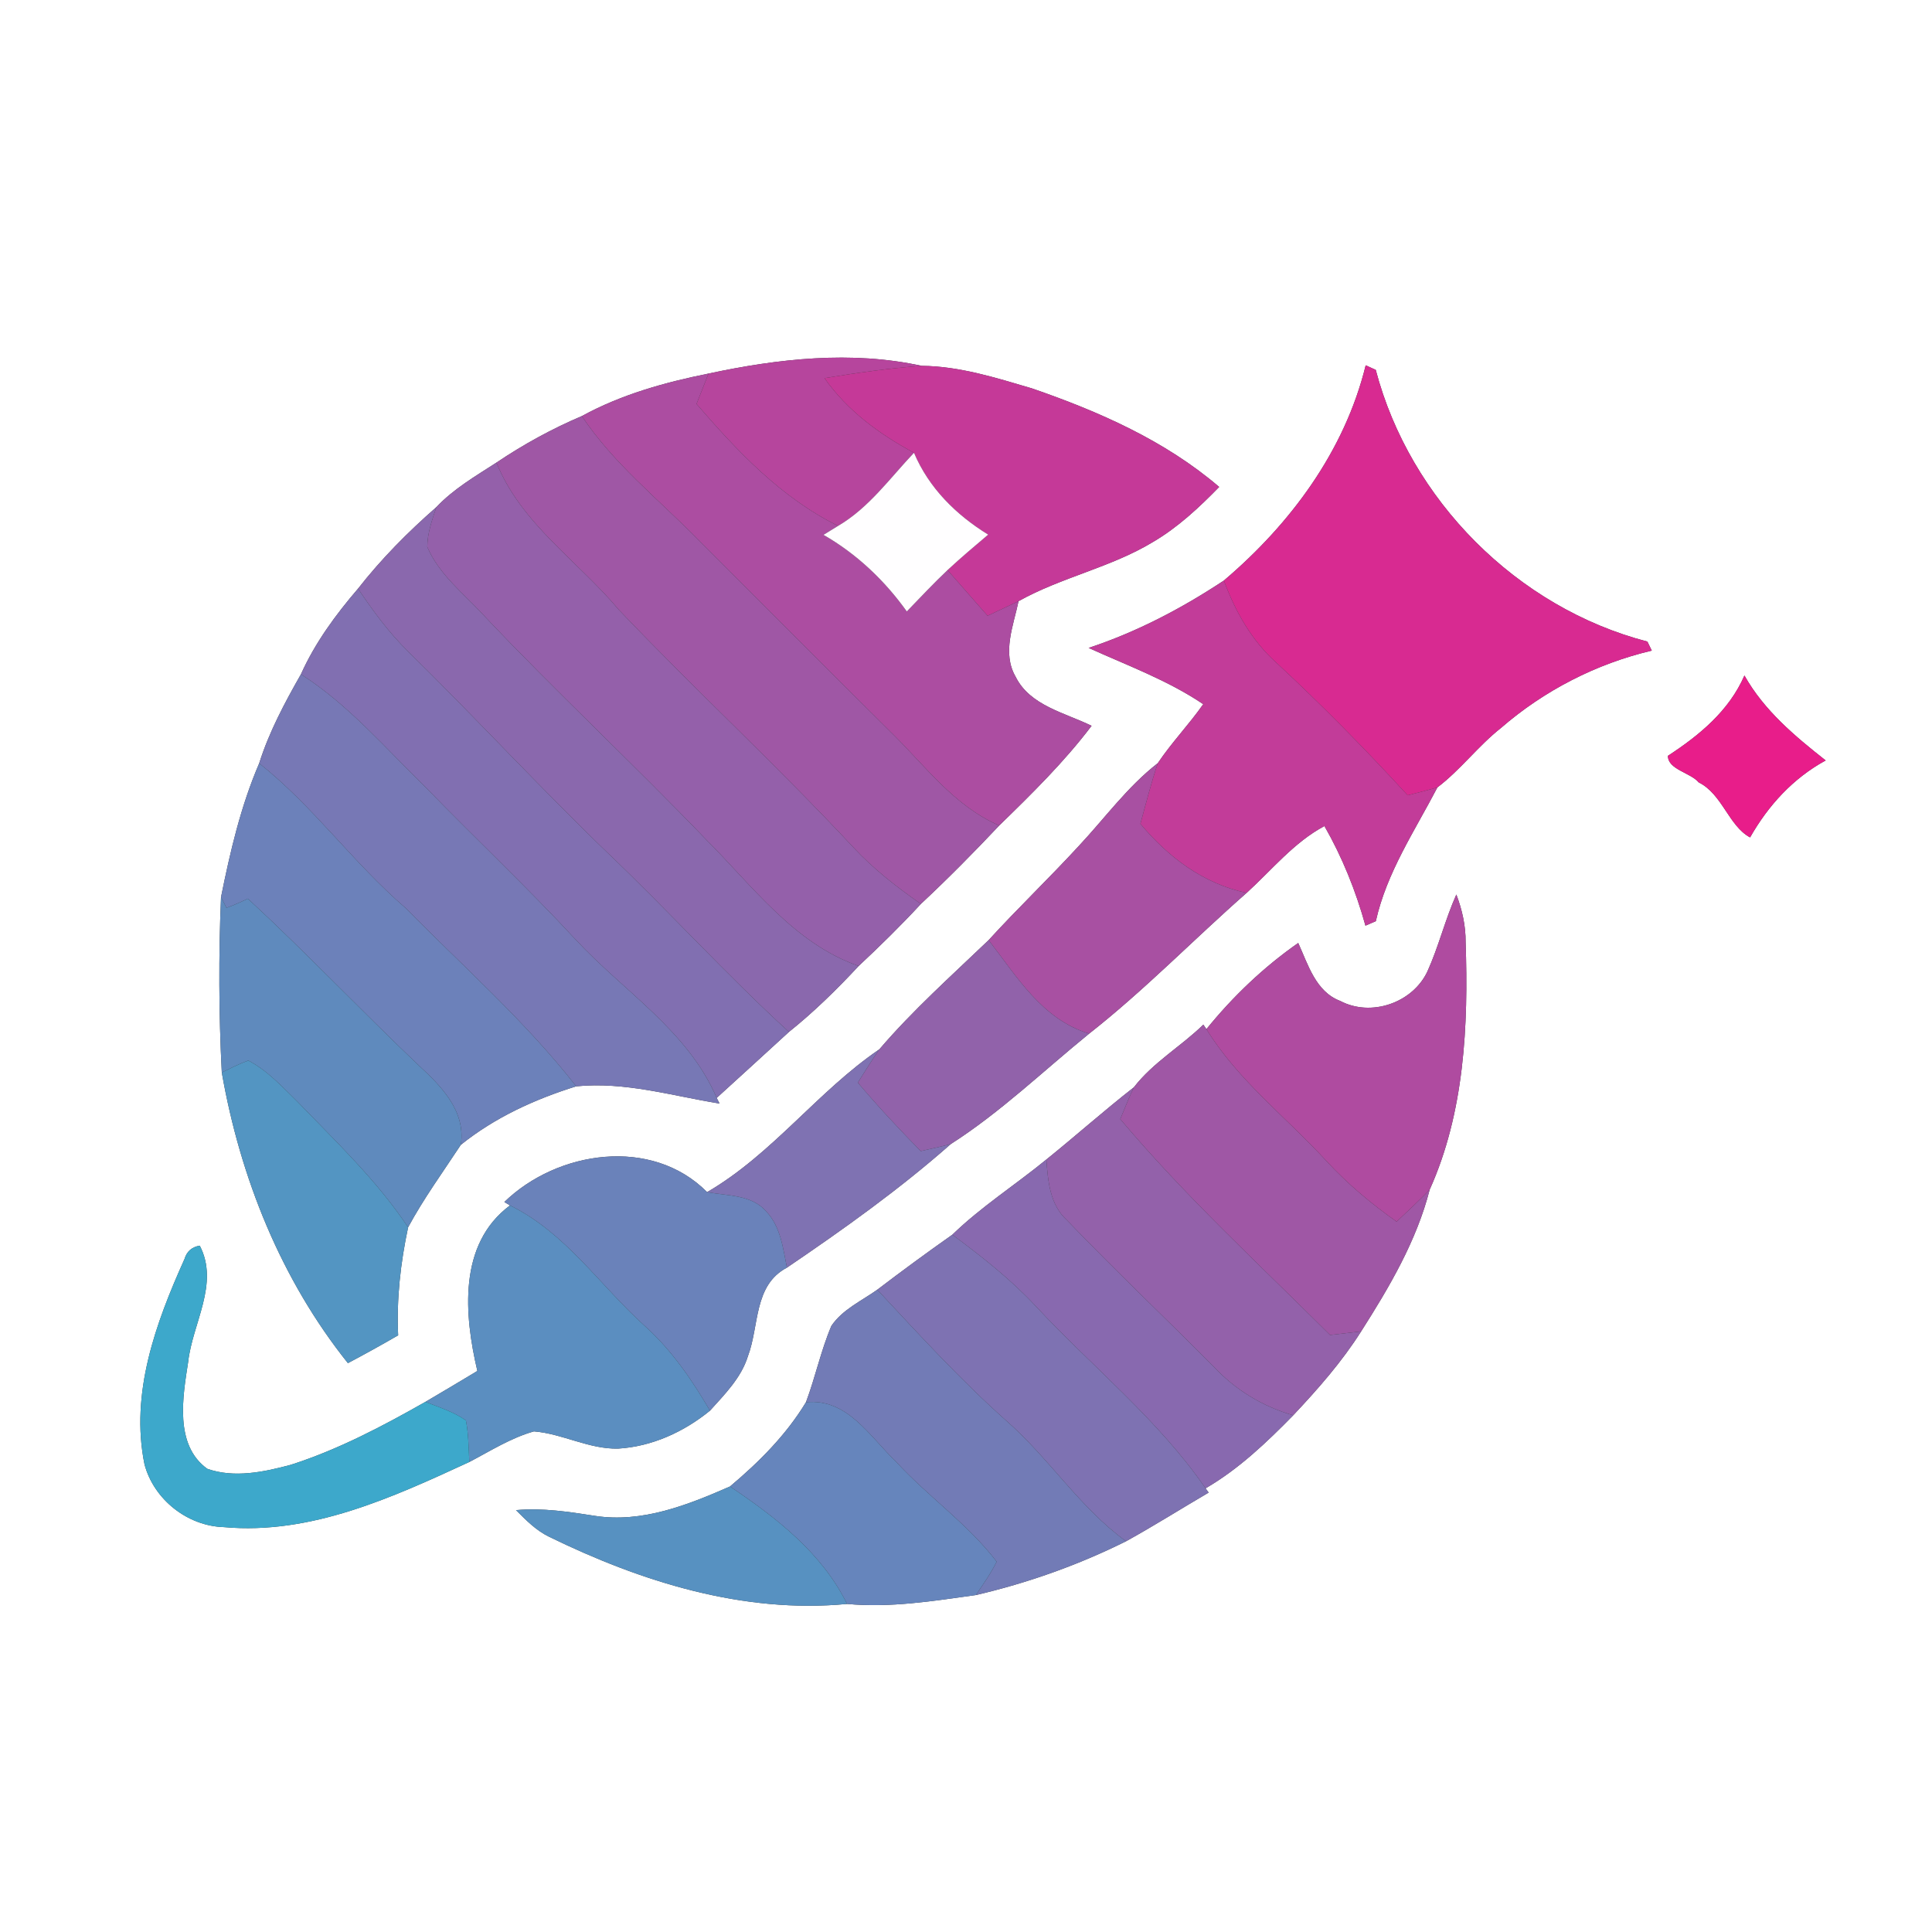 <?xml version="1.0" encoding="UTF-8" ?>
<!DOCTYPE svg PUBLIC "-//W3C//DTD SVG 1.1//EN" "http://www.w3.org/Graphics/SVG/1.1/DTD/svg11.dtd">
<svg width="250pt" height="250pt" viewBox="0 0 250 250" version="1.1" xmlns="http://www.w3.org/2000/svg">
<rect x="0" y="0" width="250" height="250" fill="#333333" stroke="none"/>
<g id="#ffffffff">
<path fill="#ffffff" opacity="1.00" d=" M 0.00 0.00 L 250.00 0.00 L 250.00 250.00 L 0.00 250.00 L 0.00 0.00 M 91.68 48.34 C 86.01 49.48 80.39 51.05 75.29 53.84 C 71.43 55.48 67.73 57.51 64.24 59.86 C 61.54 61.61 58.70 63.25 56.47 65.62 C 52.79 68.84 49.34 72.32 46.33 76.17 C 43.43 79.55 40.77 83.17 38.94 87.25 C 36.84 90.94 34.82 94.71 33.54 98.77 C 31.15 104.32 29.79 110.19 28.60 116.09 C 28.28 123.63 28.31 131.23 28.70 138.78 C 31.08 152.37 36.36 165.56 45.02 176.39 C 47.21 175.23 49.38 174.03 51.52 172.79 C 51.30 168.09 51.83 163.41 52.81 158.81 C 54.82 155.09 57.31 151.67 59.63 148.14 C 64.03 144.60 69.20 142.24 74.56 140.57 C 80.88 139.94 86.95 141.80 93.11 142.80 L 92.74 142.07 C 95.87 139.24 98.97 136.37 102.09 133.53 C 105.33 130.94 108.29 128.03 111.11 125.00 C 113.88 122.41 116.59 119.75 119.16 116.97 C 122.66 113.70 126.02 110.30 129.30 106.82 C 133.50 102.73 137.70 98.61 141.25 93.92 C 137.79 92.22 133.28 91.32 131.42 87.57 C 129.64 84.48 131.14 80.96 131.80 77.79 C 137.36 74.68 143.74 73.44 149.20 70.13 C 152.42 68.24 155.17 65.67 157.76 63.01 C 150.76 57.01 142.18 53.24 133.54 50.26 C 128.89 48.89 124.15 47.38 119.26 47.34 C 110.18 45.35 100.68 46.41 91.68 48.34 M 176.72 47.27 C 174.01 58.36 166.97 67.82 158.37 75.12 C 152.91 78.73 147.10 81.78 140.87 83.84 C 145.89 86.12 151.11 88.02 155.70 91.12 C 153.86 93.75 151.61 96.08 149.82 98.75 C 145.87 101.82 142.94 105.91 139.54 109.53 C 135.75 113.65 131.70 117.52 127.93 121.65 C 123.12 126.26 118.12 130.72 113.79 135.78 C 105.78 141.24 99.93 149.36 91.50 154.26 C 84.35 147.05 72.14 148.87 65.26 155.54 L 65.99 155.98 C 59.25 161.00 60.07 170.16 61.77 177.40 C 59.53 178.74 57.30 180.09 55.05 181.40 C 49.47 184.57 43.74 187.59 37.61 189.55 C 34.15 190.48 30.29 191.29 26.82 190.06 C 22.54 186.98 23.65 180.73 24.35 176.22 C 24.90 171.24 28.41 166.12 25.85 161.19 C 24.83 161.35 24.17 161.93 23.87 162.93 C 20.15 171.20 16.82 180.29 18.70 189.49 C 19.92 194.05 24.26 197.47 28.98 197.61 C 40.22 198.63 50.78 193.77 60.73 189.18 C 63.46 187.75 66.11 186.06 69.09 185.22 C 72.79 185.52 76.20 187.53 79.97 187.45 C 84.35 187.19 88.50 185.29 91.87 182.54 C 93.79 180.41 95.91 178.29 96.78 175.49 C 98.27 171.55 97.50 166.31 101.83 164.03 C 109.15 159.06 116.39 153.90 123.03 148.04 C 129.46 143.93 135.02 138.56 140.94 133.75 C 148.12 128.11 154.47 121.55 161.31 115.54 C 164.59 112.56 167.42 109.01 171.38 106.89 C 173.70 110.94 175.44 115.28 176.69 119.78 C 177.03 119.63 177.70 119.34 178.03 119.20 C 179.44 112.89 183.06 107.53 186.00 101.89 C 188.99 99.62 191.26 96.54 194.21 94.21 C 199.80 89.36 206.53 85.89 213.74 84.19 C 213.60 83.90 213.31 83.32 213.17 83.02 C 196.31 78.64 182.44 64.69 178.02 47.86 C 177.69 47.71 177.04 47.42 176.72 47.27 M 225.73 87.41 C 223.74 91.98 219.90 95.15 215.83 97.80 C 215.81 99.57 218.74 99.97 219.81 101.24 C 222.86 102.75 223.70 106.88 226.46 108.36 C 228.81 104.22 232.03 100.70 236.24 98.40 C 232.24 95.25 228.26 91.92 225.73 87.41 M 188.45 115.75 C 187.00 118.99 186.17 122.48 184.70 125.72 C 182.78 129.78 177.42 131.63 173.42 129.52 C 170.25 128.32 169.26 124.80 167.99 122.02 C 163.52 125.14 159.54 128.94 156.11 133.17 L 155.71 132.59 C 152.82 135.41 149.20 137.48 146.72 140.70 C 142.86 143.71 139.21 146.97 135.40 150.04 C 131.38 153.33 126.98 156.14 123.23 159.77 C 119.95 162.08 116.71 164.46 113.52 166.89 C 111.48 168.34 109.01 169.45 107.58 171.57 C 106.22 174.77 105.51 178.20 104.29 181.45 C 101.73 185.68 98.22 189.19 94.46 192.35 C 88.98 194.75 83.07 197.10 76.97 196.15 C 73.60 195.62 70.20 195.10 66.77 195.41 C 68.06 196.70 69.36 198.03 71.02 198.84 C 82.96 204.68 96.17 208.83 109.61 207.55 C 115.21 208.07 120.76 207.17 126.28 206.40 C 133.01 204.83 139.52 202.52 145.71 199.44 C 149.33 197.44 152.83 195.23 156.40 193.14 L 156.00 192.59 C 160.29 190.10 163.89 186.66 167.34 183.14 C 170.54 179.74 173.63 176.23 176.13 172.28 C 179.78 166.55 183.30 160.58 185.00 153.94 C 189.49 143.97 190.02 132.71 189.65 121.93 C 189.67 119.80 189.20 117.72 188.45 115.75 Z" />
</g>
<g id="#b6459dff">
<path fill="#b6459d" opacity="1.00" d=" M 91.68 48.34 C 100.68 46.41 110.18 45.35 119.26 47.34 C 115.04 47.64 110.86 48.25 106.69 48.93 C 109.65 53.15 113.79 56.17 118.27 58.59 C 115.14 61.89 112.44 65.71 108.45 68.05 C 101.08 64.41 95.41 58.39 90.13 52.27 C 90.64 50.96 91.16 49.65 91.68 48.34 Z" />
</g>
<g id="#d82a91ff">
<path fill="#d82a91" opacity="1.00" d=" M 176.72 47.27 C 177.04 47.42 177.69 47.71 178.02 47.86 C 182.44 64.69 196.31 78.64 213.17 83.02 C 213.31 83.32 213.60 83.90 213.74 84.19 C 206.53 85.89 199.80 89.36 194.21 94.21 C 191.26 96.54 188.99 99.62 186.00 101.89 C 184.72 102.26 183.44 102.58 182.15 102.91 C 176.72 96.99 171.09 91.26 165.20 85.79 C 161.98 82.92 159.85 79.13 158.37 75.12 C 166.97 67.82 174.01 58.36 176.72 47.27 Z" />
</g>
<g id="#c53998ff">
<path fill="#c53998" opacity="1.00" d=" M 106.69 48.93 C 110.86 48.25 115.04 47.64 119.26 47.34 C 124.15 47.38 128.89 48.89 133.54 50.26 C 142.18 53.24 150.76 57.01 157.76 63.01 C 155.17 65.67 152.42 68.24 149.20 70.13 C 143.74 73.44 137.36 74.68 131.80 77.79 C 130.47 78.43 129.13 79.05 127.79 79.68 C 126.06 77.71 124.34 75.74 122.61 73.77 C 124.32 72.18 126.10 70.68 127.87 69.18 C 123.71 66.62 120.19 63.14 118.27 58.59 C 113.79 56.17 109.65 53.15 106.69 48.93 Z" />
</g>
<g id="#ac4da1ff">
<path fill="#ac4da1" opacity="1.00" d=" M 75.29 53.84 C 80.39 51.05 86.01 49.48 91.68 48.34 C 91.16 49.65 90.64 50.96 90.13 52.27 C 95.41 58.39 101.08 64.41 108.45 68.05 C 107.82 68.44 107.19 68.83 106.56 69.21 C 110.85 71.67 114.47 75.10 117.34 79.12 C 119.08 77.32 120.79 75.49 122.61 73.77 C 124.34 75.74 126.06 77.71 127.79 79.68 C 129.13 79.05 130.47 78.43 131.80 77.79 C 131.14 80.96 129.64 84.48 131.42 87.57 C 133.28 91.32 137.79 92.22 141.25 93.92 C 137.70 98.61 133.50 102.73 129.30 106.82 C 123.46 104.30 119.68 99.04 115.27 94.73 C 106.90 86.43 98.59 78.08 90.26 69.74 C 85.15 64.56 79.36 59.95 75.29 53.84 Z" />
</g>
<g id="#9f57a5ff">
<path fill="#9f57a5" opacity="1.00" d=" M 64.24 59.86 C 67.73 57.51 71.43 55.48 75.29 53.84 C 79.36 59.95 85.15 64.56 90.26 69.74 C 98.59 78.08 106.90 86.43 115.27 94.73 C 119.68 99.04 123.46 104.30 129.30 106.82 C 126.02 110.30 122.66 113.70 119.16 116.97 C 116.03 114.78 112.99 112.42 110.39 109.61 C 100.58 99.09 90.00 89.32 80.08 78.91 C 74.77 72.57 67.43 67.78 64.24 59.86 Z" />
<path fill="#9f57a5" opacity="1.00" d=" M 146.72 140.70 C 149.20 137.48 152.82 135.41 155.71 132.59 L 156.11 133.17 C 160.21 139.82 166.49 144.60 171.70 150.30 C 174.40 153.22 177.47 155.78 180.72 158.08 C 182.16 156.72 183.63 155.37 185.00 153.94 C 183.30 160.58 179.78 166.55 176.13 172.28 C 174.79 172.43 173.45 172.59 172.11 172.75 C 162.91 163.58 153.34 154.76 144.96 144.81 C 145.53 143.43 146.09 142.05 146.72 140.70 Z" />
</g>
<g id="#fffeffff">
<path fill="#fffeff" opacity="1.00" d=" M 108.45 68.05 C 112.44 65.71 115.14 61.89 118.27 58.59 C 120.19 63.14 123.71 66.62 127.87 69.18 C 126.10 70.68 124.32 72.18 122.61 73.77 C 120.79 75.49 119.08 77.32 117.34 79.12 C 114.47 75.10 110.85 71.67 106.56 69.21 C 107.19 68.83 107.82 68.44 108.45 68.05 Z" />
</g>
<g id="#9460aaff">
<path fill="#9460aa" opacity="1.00" d=" M 56.47 65.62 C 58.70 63.25 61.54 61.61 64.24 59.86 C 67.43 67.78 74.77 72.57 80.08 78.91 C 90.00 89.32 100.58 99.09 110.39 109.61 C 112.99 112.42 116.03 114.78 119.16 116.97 C 116.59 119.75 113.88 122.41 111.11 125.00 C 102.75 122.08 97.40 114.67 91.37 108.64 C 81.90 98.77 71.87 89.46 62.49 79.51 C 59.94 76.75 56.79 74.31 55.29 70.77 C 55.30 68.99 55.91 67.29 56.47 65.62 Z" />
</g>
<g id="#8a68adff">
<path fill="#8a68ad" opacity="1.00" d=" M 46.33 76.17 C 49.34 72.32 52.79 68.84 56.47 65.62 C 55.91 67.29 55.30 68.99 55.29 70.77 C 56.79 74.31 59.94 76.75 62.49 79.51 C 71.87 89.46 81.90 98.77 91.37 108.64 C 97.40 114.67 102.75 122.08 111.11 125.00 C 108.29 128.03 105.33 130.94 102.09 133.53 C 93.97 126.12 86.60 117.95 78.64 110.37 C 69.81 101.86 61.50 92.83 52.75 84.24 C 50.29 81.82 48.25 79.03 46.33 76.17 Z" />
</g>
<g id="#c23c99ff">
<path fill="#c23c99" opacity="1.00" d=" M 140.87 83.84 C 147.10 81.78 152.91 78.73 158.37 75.12 C 159.85 79.13 161.98 82.92 165.20 85.79 C 171.09 91.26 176.72 96.99 182.15 102.91 C 183.44 102.58 184.72 102.26 186.00 101.89 C 183.06 107.53 179.44 112.89 178.03 119.20 C 177.70 119.34 177.03 119.63 176.69 119.78 C 175.44 115.28 173.70 110.94 171.38 106.89 C 167.42 109.01 164.59 112.56 161.31 115.54 C 155.72 114.36 151.16 110.91 147.57 106.60 C 148.28 103.97 148.96 101.33 149.82 98.75 C 151.61 96.08 153.86 93.75 155.70 91.12 C 151.11 88.02 145.89 86.12 140.87 83.84 Z" />
</g>
<g id="#816fb1ff">
<path fill="#816fb1" opacity="1.00" d=" M 38.94 87.25 C 40.77 83.17 43.43 79.55 46.33 76.17 C 48.25 79.03 50.29 81.82 52.75 84.24 C 61.50 92.83 69.81 101.86 78.64 110.37 C 86.60 117.95 93.97 126.12 102.09 133.53 C 98.97 136.37 95.87 139.24 92.74 142.07 C 89.01 133.36 80.67 128.27 74.46 121.55 C 68.21 114.80 61.50 108.49 55.10 101.90 C 49.89 96.83 45.12 91.20 38.94 87.25 Z" />
</g>
<g id="#e81d8aff">
<path fill="#e81d8a" opacity="1.00" d=" M 225.73 87.41 C 228.26 91.92 232.24 95.25 236.24 98.40 C 232.03 100.70 228.81 104.22 226.46 108.36 C 223.70 106.88 222.86 102.75 219.81 101.24 C 218.74 99.97 215.81 99.57 215.83 97.80 C 219.90 95.15 223.74 91.98 225.73 87.41 Z" />
</g>
<g id="#7778b5ff">
<path fill="#7778b5" opacity="1.00" d=" M 38.94 87.25 C 45.12 91.20 49.89 96.83 55.10 101.90 C 61.50 108.49 68.21 114.80 74.46 121.55 C 80.67 128.27 89.01 133.36 92.74 142.07 L 93.11 142.80 C 86.95 141.80 80.88 139.94 74.56 140.57 C 68.01 132.17 59.95 125.09 52.50 117.51 C 45.74 111.70 40.53 104.31 33.54 98.77 C 34.82 94.71 36.84 90.94 38.94 87.25 Z" />
</g>
<g id="#6c81baff">
<path fill="#6c81ba" opacity="1.00" d=" M 33.54 98.77 C 40.53 104.31 45.74 111.70 52.50 117.51 C 59.95 125.09 68.01 132.17 74.56 140.57 C 69.20 142.24 64.03 144.60 59.63 148.14 C 60.30 143.77 57.09 140.54 54.16 137.84 C 46.71 130.75 39.63 123.28 32.08 116.29 C 31.17 116.71 30.26 117.14 29.31 117.47 C 29.13 117.12 28.78 116.43 28.60 116.09 C 29.79 110.19 31.15 104.32 33.54 98.77 Z" />
</g>
<g id="#a850a2ff">
<path fill="#a850a2" opacity="1.00" d=" M 139.54 109.53 C 142.94 105.91 145.87 101.82 149.82 98.75 C 148.96 101.33 148.28 103.97 147.57 106.60 C 151.16 110.91 155.72 114.36 161.31 115.54 C 154.47 121.55 148.12 128.11 140.94 133.75 C 134.87 131.93 131.57 126.35 127.93 121.65 C 131.70 117.52 135.75 113.65 139.54 109.53 Z" />
</g>
<g id="#5f8abdff">
<path fill="#5f8abd" opacity="1.00" d=" M 28.70 138.78 C 28.31 131.23 28.28 123.63 28.60 116.09 C 28.78 116.43 29.13 117.12 29.31 117.47 C 30.26 117.14 31.17 116.71 32.08 116.29 C 39.63 123.28 46.71 130.75 54.16 137.84 C 57.09 140.54 60.30 143.77 59.63 148.14 C 57.31 151.67 54.82 155.09 52.81 158.81 C 48.78 152.76 43.48 147.73 38.46 142.52 C 36.49 140.60 34.59 138.51 32.13 137.23 C 30.95 137.66 29.83 138.23 28.70 138.78 Z" />
</g>
<g id="#af4ba0ff">
<path fill="#af4ba0" opacity="1.00" d=" M 188.45 115.75 C 189.20 117.72 189.67 119.80 189.65 121.93 C 190.02 132.71 189.49 143.97 185.00 153.94 C 183.63 155.37 182.16 156.72 180.72 158.08 C 177.47 155.78 174.40 153.22 171.70 150.30 C 166.49 144.60 160.21 139.82 156.11 133.17 C 159.54 128.94 163.52 125.14 167.99 122.02 C 169.26 124.80 170.25 128.32 173.42 129.52 C 177.42 131.63 182.78 129.78 184.70 125.72 C 186.17 122.48 187.00 118.99 188.45 115.75 Z" />
</g>
<g id="#9162aaff">
<path fill="#9162aa" opacity="1.00" d=" M 113.79 135.78 C 118.12 130.72 123.12 126.26 127.93 121.65 C 131.57 126.35 134.87 131.93 140.94 133.75 C 135.02 138.56 129.46 143.93 123.03 148.04 C 121.74 148.38 120.44 148.66 119.14 148.95 C 116.33 146.09 113.59 143.15 111.00 140.09 C 111.91 138.64 112.82 137.19 113.79 135.78 Z" />
</g>
<g id="#7f72b2ff">
<path fill="#7f72b2" opacity="1.00" d=" M 91.50 154.26 C 99.93 149.36 105.78 141.24 113.79 135.78 C 112.82 137.19 111.91 138.64 111.00 140.09 C 113.59 143.15 116.33 146.09 119.14 148.95 C 120.44 148.66 121.74 148.38 123.03 148.04 C 116.39 153.90 109.15 159.06 101.83 164.03 C 101.32 161.52 101.02 158.75 99.18 156.79 C 97.29 154.57 94.12 154.75 91.50 154.26 Z" />
</g>
<g id="#5395c2ff">
<path fill="#5395c2" opacity="1.00" d=" M 28.70 138.78 C 29.83 138.23 30.95 137.66 32.13 137.23 C 34.59 138.51 36.49 140.60 38.46 142.52 C 43.48 147.73 48.78 152.76 52.81 158.81 C 51.83 163.41 51.30 168.09 51.52 172.79 C 49.38 174.03 47.21 175.23 45.02 176.39 C 36.36 165.56 31.08 152.37 28.70 138.78 Z" />
</g>
<g id="#9361aaff">
<path fill="#9361aa" opacity="1.00" d=" M 135.40 150.04 C 139.21 146.97 142.86 143.71 146.72 140.70 C 146.09 142.05 145.53 143.43 144.96 144.81 C 153.34 154.76 162.91 163.58 172.11 172.75 C 173.45 172.59 174.79 172.43 176.13 172.28 C 173.63 176.23 170.54 179.74 167.34 183.14 C 163.43 182.01 159.89 179.88 157.11 176.90 C 150.79 170.54 144.27 164.36 138.06 157.89 C 135.85 155.88 135.60 152.83 135.40 150.04 Z" />
</g>
<g id="#6a82baff">
<path fill="#6a82ba" opacity="1.00" d=" M 65.26 155.54 C 72.14 148.87 84.35 147.05 91.50 154.26 C 94.12 154.75 97.29 154.57 99.18 156.79 C 101.02 158.75 101.32 161.52 101.83 164.03 C 97.50 166.31 98.27 171.55 96.78 175.49 C 95.91 178.29 93.79 180.41 91.87 182.54 C 89.54 178.54 86.89 174.68 83.43 171.57 C 77.63 166.35 73.19 159.50 65.99 155.98 L 65.26 155.54 Z" />
</g>
<g id="#8869afff">
<path fill="#8869af" opacity="1.00" d=" M 123.23 159.77 C 126.98 156.14 131.38 153.33 135.40 150.04 C 135.60 152.83 135.85 155.88 138.06 157.89 C 144.27 164.36 150.79 170.54 157.11 176.90 C 159.89 179.88 163.43 182.01 167.34 183.14 C 163.89 186.66 160.29 190.10 156.00 192.59 C 149.86 183.67 141.33 176.87 134.00 168.99 C 130.77 165.52 127.03 162.59 123.23 159.77 Z" />
</g>
<g id="#5b8ec0ff">
<path fill="#5b8ec0" opacity="1.00" d=" M 61.77 177.40 C 60.07 170.16 59.25 161.00 65.99 155.98 C 73.19 159.50 77.63 166.35 83.43 171.57 C 86.89 174.68 89.54 178.54 91.87 182.54 C 88.50 185.29 84.35 187.19 79.97 187.45 C 76.20 187.53 72.79 185.52 69.09 185.22 C 66.11 186.06 63.46 187.75 60.73 189.18 C 60.64 187.38 60.63 185.57 60.29 183.80 C 58.71 182.68 56.83 182.11 55.05 181.40 C 57.30 180.09 59.53 178.74 61.77 177.40 Z" />
</g>
<g id="#7e72b2ff">
<path fill="#7e72b2" opacity="1.00" d=" M 113.52 166.89 C 116.71 164.46 119.95 162.08 123.23 159.77 C 127.03 162.59 130.77 165.52 134.00 168.99 C 141.33 176.87 149.86 183.67 156.00 192.59 L 156.40 193.14 C 152.83 195.23 149.33 197.44 145.71 199.44 C 139.70 195.08 135.74 188.66 130.19 183.82 C 124.27 178.54 118.92 172.68 113.52 166.89 Z" />
</g>
<g id="#3da8cbff">
<path fill="#3da8cb" opacity="1.00" d=" M 23.87 162.93 C 24.17 161.93 24.83 161.35 25.85 161.19 C 28.41 166.12 24.90 171.24 24.35 176.22 C 23.65 180.73 22.54 186.98 26.82 190.06 C 30.29 191.29 34.15 190.48 37.61 189.55 C 43.74 187.59 49.47 184.57 55.05 181.40 C 56.83 182.11 58.71 182.68 60.29 183.80 C 60.63 185.57 60.64 187.38 60.73 189.18 C 50.78 193.77 40.22 198.63 28.98 197.61 C 24.26 197.47 19.92 194.05 18.70 189.49 C 16.82 180.29 20.15 171.20 23.87 162.93 Z" />
</g>
<g id="#727bb6ff">
<path fill="#727bb6" opacity="1.00" d=" M 107.58 171.57 C 109.01 169.45 111.48 168.34 113.52 166.89 C 118.92 172.68 124.27 178.54 130.19 183.82 C 135.74 188.66 139.70 195.08 145.71 199.44 C 139.52 202.52 133.01 204.83 126.28 206.40 C 127.23 204.99 128.22 203.60 128.97 202.08 C 125.23 197.17 120.04 193.63 115.90 189.09 C 112.54 185.88 109.63 180.90 104.29 181.45 C 105.51 178.20 106.22 174.77 107.58 171.57 Z" />
</g>
<g id="#6685bcff">
<path fill="#6685bc" opacity="1.00" d=" M 104.29 181.45 C 109.63 180.90 112.54 185.88 115.90 189.09 C 120.04 193.63 125.23 197.17 128.97 202.08 C 128.22 203.60 127.23 204.99 126.28 206.40 C 120.76 207.17 115.21 208.07 109.61 207.55 C 106.35 200.93 100.43 196.37 94.46 192.35 C 98.22 189.19 101.73 185.68 104.29 181.45 Z" />
</g>
<g id="#5791c1ff">
<path fill="#5791c1" opacity="1.00" d=" M 76.97 196.15 C 83.07 197.10 88.98 194.75 94.46 192.35 C 100.43 196.37 106.35 200.93 109.61 207.55 C 96.17 208.83 82.96 204.68 71.02 198.84 C 69.36 198.03 68.06 196.70 66.77 195.41 C 70.20 195.10 73.60 195.62 76.97 196.15 Z" />
</g>
</svg>
